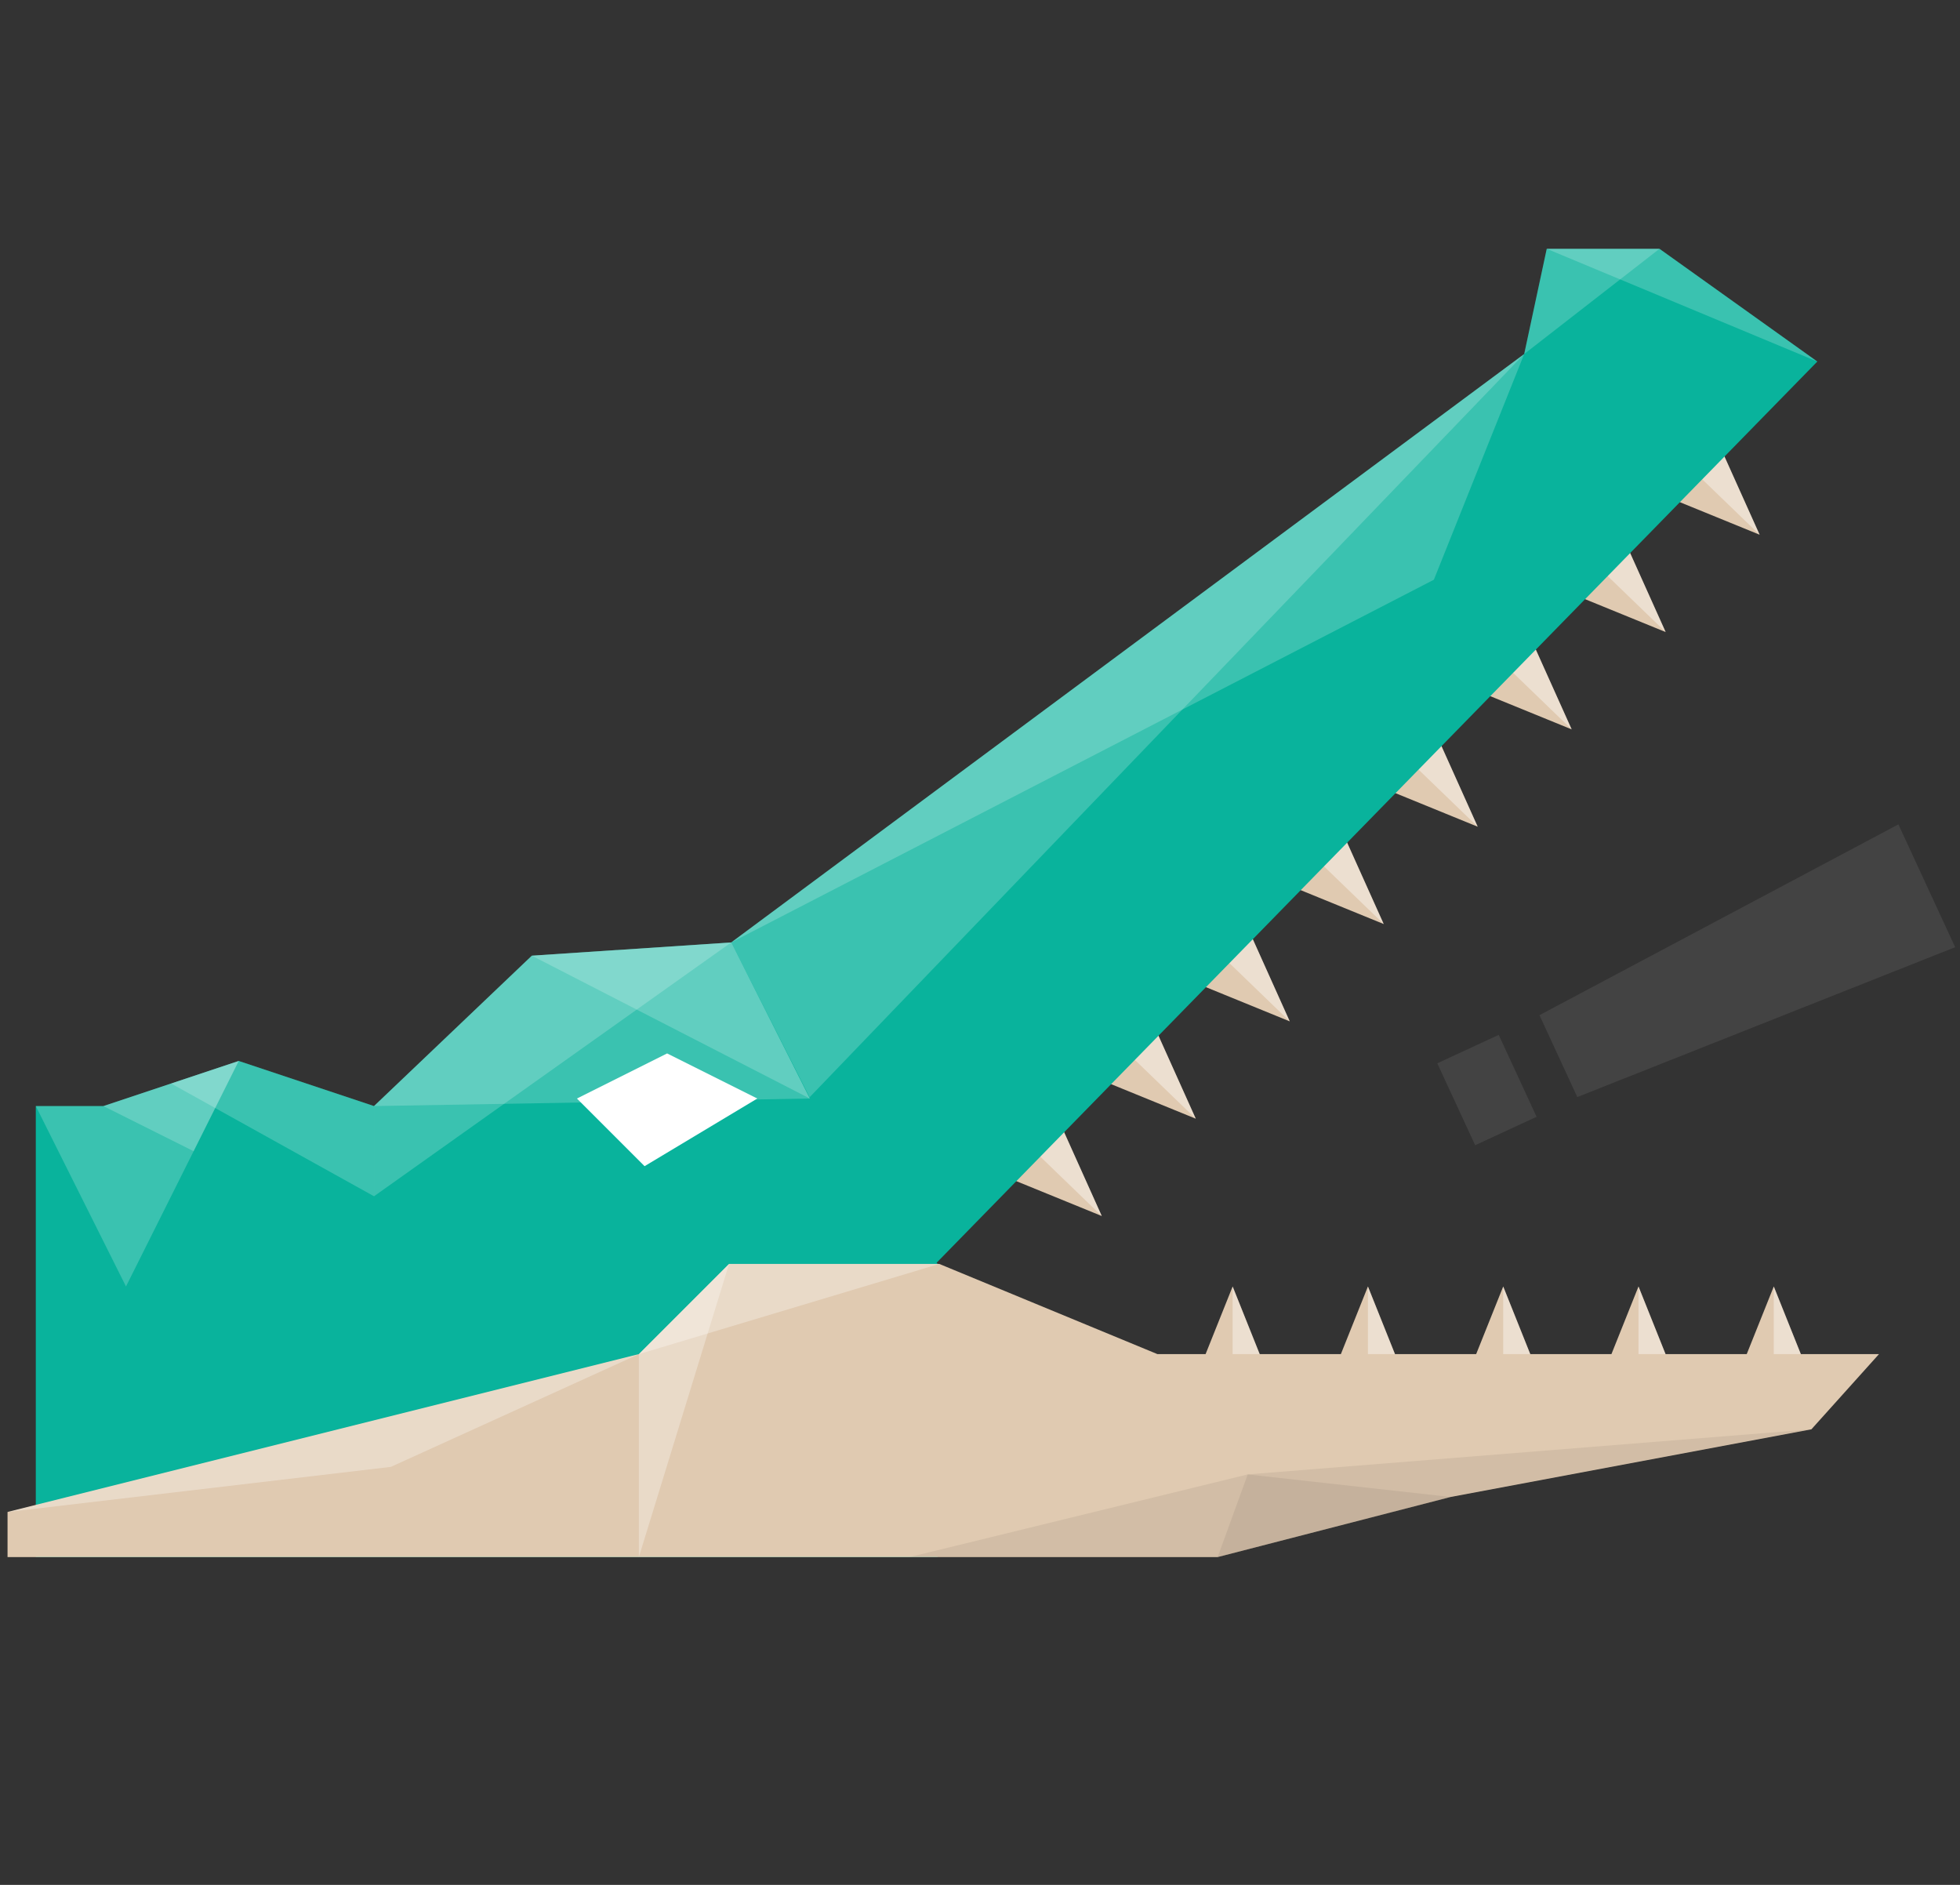 <?xml version="1.0" encoding="utf-8"?>
<!-- Generator: Adobe Illustrator 17.0.0, SVG Export Plug-In . SVG Version: 6.00 Build 0)  -->
<!DOCTYPE svg PUBLIC "-//W3C//DTD SVG 1.1//EN" "http://www.w3.org/Graphics/SVG/1.1/DTD/svg11.dtd">
<svg version="1.1" id="Layer_1" xmlns="http://www.w3.org/2000/svg" xmlns:xlink="http://www.w3.org/1999/xlink" x="0px" y="0px"
	 width="260px" height="250px" viewBox="-5 0 260 250" enable-background="new -5 0 260 250" xml:space="preserve">
<rect x="-5" y="0" width="260" height="250" fill="#333333" stroke="none"/>
<g>
	<g id="symbol" opacity="0.2">
		
			<rect x="186.241" y="139.98" transform="matrix(0.42 0.908 -0.908 0.42 242.689 -90.637)" fill="#848383" width="11.964" height="8.973"/>
		<polygon fill="#848383" points="246.828,109.341 199.215,134.647 204.235,145.507 254.358,125.631 		"/>
	</g>
	<g id="head">
		<polygon fill="#09B39C" points="44.613,146.703 26.665,140.721 8.718,146.703 -0.252,146.703 -0.252,206.523 44.613,206.523 
			119.387,206.523 119.387,167.64 		"/>
		<polygon opacity="0.2" fill="#FFFFFF" enable-background="new    " points="-0.252,146.703 11.712,170.631 26.667,140.721 
			8.721,146.703 		"/>
		<polyline opacity="0.2" fill="#FFFFFF" enable-background="new    " points="8.718,146.703 20.685,152.685 26.665,140.721 		"/>
		<polygon opacity="0.2" fill="#FFFFFF" enable-background="new    " points="44.613,146.703 53.613,163.667 17.694,143.712 
			26.667,140.721 		"/>
	</g>
	<g id="upper-head">
		<g id="upper-jaw">
			<g>
				<g>
					<polygon fill="#E0CAB1" points="151.174,129.382 166.087,135.468 159.485,120.777 					"/>
					<polygon opacity="0.4" fill="#FFFFFF" enable-background="new    " points="159.485,120.777 166.087,135.468 155.329,125.08 
											"/>
				</g>
				<g>
					<polygon fill="#E0CAB1" points="138.707,142.292 153.621,148.378 147.018,133.686 					"/>
					<polygon opacity="0.4" fill="#FFFFFF" enable-background="new    " points="147.018,133.686 153.621,148.378 142.863,137.989 
											"/>
				</g>
				<g>
					<polygon fill="#E0CAB1" points="126.241,155.201 141.154,161.287 134.552,146.595 					"/>
					<polygon opacity="0.4" fill="#FFFFFF" enable-background="new    " points="134.552,146.595 141.154,161.287 130.396,150.898 
											"/>
				</g>
				<g>
					<polygon fill="#E0CAB1" points="163.64,116.474 178.553,122.559 171.95,107.867 					"/>
					<polygon opacity="0.4" fill="#FFFFFF" enable-background="new    " points="171.95,107.867 178.553,122.559 167.796,112.171 
											"/>
				</g>
				<g>
					<polygon fill="#E0CAB1" points="176.106,103.564 191.019,109.65 184.417,94.958 					"/>
					<polygon opacity="0.4" fill="#FFFFFF" enable-background="new    " points="184.417,94.958 191.019,109.65 180.261,99.261 
											"/>
				</g>
				<g>
					<polygon fill="#E0CAB1" points="188.572,90.655 203.486,96.74 196.884,82.049 					"/>
					<polygon opacity="0.4" fill="#FFFFFF" enable-background="new    " points="196.884,82.049 203.486,96.74 192.728,86.352 					
						"/>
				</g>
				<g>
					<polygon fill="#E0CAB1" points="201.039,77.746 215.952,83.831 209.35,69.14 					"/>
					<polygon opacity="0.4" fill="#FFFFFF" enable-background="new    " points="209.35,69.14 215.952,83.831 205.195,73.443 					
						"/>
				</g>
				<g>
					<polygon fill="#E0CAB1" points="213.505,64.837 228.418,70.922 221.816,56.23 					"/>
					<polygon opacity="0.4" fill="#FFFFFF" enable-background="new    " points="221.816,56.23 228.418,70.922 217.66,60.533 					
						"/>
				</g>
			</g>
			<polygon fill="#09B39C" points="215.135,33 200.18,33 197.189,46.955 92,125 88.355,171.706 106.387,180.64 236.072,47.955 			
				"/>
			<polygon opacity="0.2" fill="#FFFFFF" enable-background="new    " points="92,125 97.423,150.703 197.189,46.955 			"/>
			<polyline opacity="0.2" fill="#FFFFFF" enable-background="new    " points="197.189,46.955 185.207,76.892 92,125 			"/>
			<polygon opacity="0.2" fill="#FFFFFF" enable-background="new    " points="200.18,33 236.072,47.955 215.135,33 			"/>
			<polygon opacity="0.2" fill="#FFFFFF" enable-background="new    " points="197.189,46.955 215.135,33 200.18,33 			"/>
		</g>
		<polygon fill="#09B39C" points="92,125 65.55,126.757 44.613,146.703 44.613,176.523 119.387,176.523 119.387,167.64 
			107.897,156.377 		"/>
		<polygon opacity="0.2" fill="#FFFFFF" enable-background="new    " points="92,125 102.423,145.703 65.55,126.757 		"/>
		<polygon opacity="0.2" fill="#FFFFFF" enable-background="new    " points="44.613,146.703 102.423,145.703 92,125 65.55,126.757 
					"/>
		<polygon id="eye_1_" fill="#FFFFFF" points="71.532,145.703 83.495,139.721 95.459,145.703 80.505,154.676 		"/>
		<polygon opacity="0.2" fill="#FFFFFF" enable-background="new    " points="44.613,146.703 44.613,158.667 92,125 65.55,126.757 
					"/>
	</g>
	<g id="bottom-jaw">
		<g>
			<polygon fill="#E0CAB1" points="152.531,185.586 158.513,170.631 164.495,185.586 			"/>
			<polygon opacity="0.4" fill="#FFFFFF" enable-background="new    " points="164.495,185.586 158.513,170.631 158.513,185.586 			
				"/>
		</g>
		<g>
			<polygon fill="#E0CAB1" points="170.477,185.586 176.459,170.631 182.441,185.586 			"/>
			<polygon opacity="0.4" fill="#FFFFFF" enable-background="new    " points="182.441,185.586 176.459,170.631 176.459,185.586 			
				"/>
		</g>
		<g>
			<polygon fill="#E0CAB1" points="188.423,185.586 194.405,170.631 200.387,185.586 			"/>
			<polygon opacity="0.4" fill="#FFFFFF" enable-background="new    " points="200.387,185.586 194.405,170.631 194.405,185.586 			
				"/>
		</g>
		<g>
			<polygon fill="#E0CAB1" points="206.369,185.586 212.351,170.631 218.333,185.586 			"/>
			<polygon opacity="0.4" fill="#FFFFFF" enable-background="new    " points="218.333,185.586 212.351,170.631 212.351,185.586 			
				"/>
		</g>
		<g>
			<polygon fill="#E0CAB1" points="224.315,185.586 230.297,170.631 236.279,185.586 			"/>
			<polygon opacity="0.4" fill="#FFFFFF" enable-background="new    " points="236.279,185.586 230.297,170.631 230.297,185.586 			
				"/>
		</g>
		<polygon fill="#E0CAB1" points="148.54,179.604 119.596,167.64 109.657,167.64 103.675,167.64 91.711,167.64 79.747,179.604 
			-4,200.541 -4,206.523 79.747,206.523 156.522,206.523 187.432,198.55 235.288,189.577 244.252,179.604 		"/>
		<polygon opacity="0.3" fill="#FFFFFF" enable-background="new    " points="119.594,167.64 91.711,167.64 79.747,179.604 		"/>
		<polygon opacity="0.3" fill="#FFFFFF" enable-background="new    " points="91.711,167.64 79.747,206.523 79.747,179.604 		"/>
		<polygon opacity="0.1" fill="#534741" enable-background="new    " points="235.288,189.577 160.513,195.559 115.639,206.523 
			156.522,206.523 187.432,198.55 		"/>
		<polygon opacity="0.1" fill="#534741" enable-background="new    " points="187.432,198.55 160.513,195.559 156.522,206.523 
			156.522,206.523 		"/>
		<polygon opacity="0.3" fill="#FFFFFF" enable-background="new    " points="-4,200.541 46.847,194.559 79.747,179.604 		"/>
	</g>
</g>
</svg>
